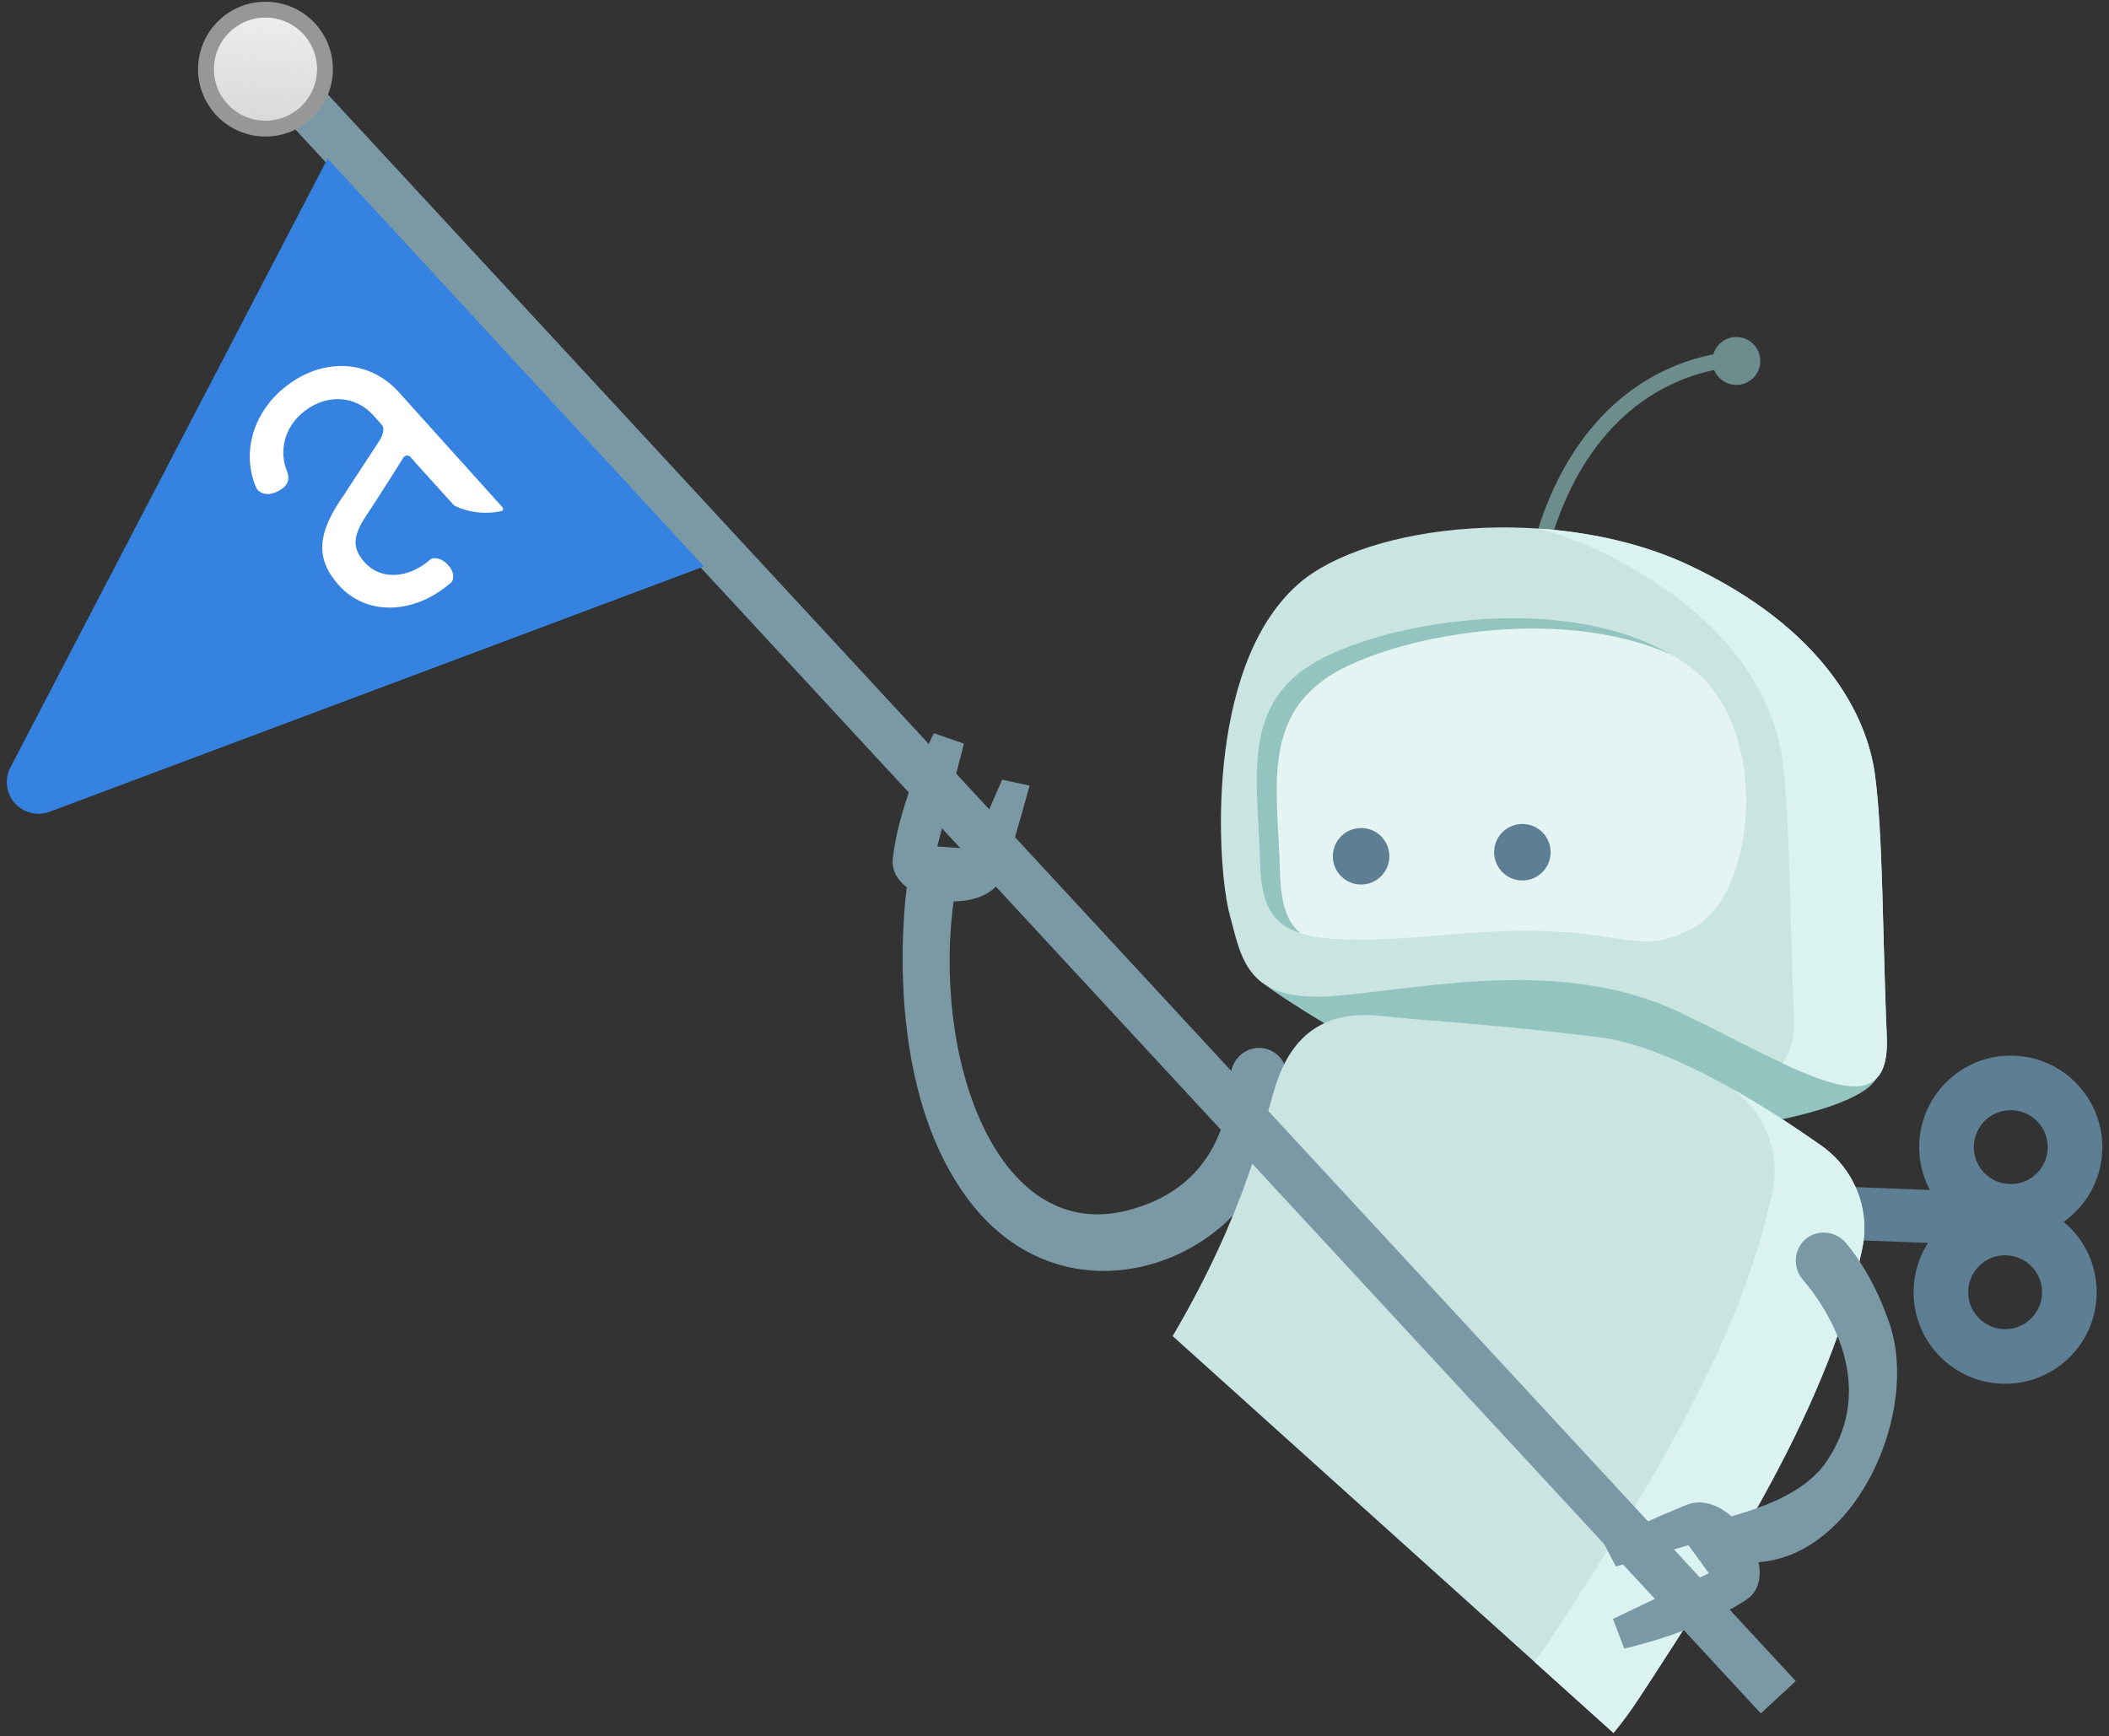 <svg height="219" viewBox="0 0 266 219" width="266" xmlns="http://www.w3.org/2000/svg" xmlns:xlink="http://www.w3.org/1999/xlink"><rect x="0" y="0" width="266" height="219" fill="#333333" stroke="none"/><linearGradient id="a" x1="50%" x2="50%" y1="0%" y2="100%"><stop offset="0" stop-color="#eee"/><stop offset="1" stop-color="#d8d8d8"/></linearGradient><g fill="none" fill-rule="evenodd"><g fill-rule="nonzero" transform="translate(108 36)"><g fill="#7a99a5" transform="matrix(-.07 .998 -.998 -.07 57.188 59.809)"><path d="m48.26 4.796c-.546 1.469-2.008 2.427-3.613 2.355-4.656-.211-14.198.797-17.801 11.866-5.295 16.266 17.875 25.974 37.899 24.476l1.436 6.017s-25.097 2.067-39.512-10.599c-14.415-12.665-6.435-32.306 6.869-36.951 4.714-1.646 8.567-2.021 11.334-1.953 2.52.062 4.245 2.485 3.388 4.789" transform="matrix(-1 0 0 1 85.181 0)"/><path d="m15.257 35s-6.978 1.369-11.256 2.452c-6.005 1.52-4.88 14.38.913 14.106 7.702-.364 16.087-4.07 16.087-4.07l-1.047-3.863-13.169 2.445v-4.374l8.973-3.198z" transform="matrix(-1 0 0 1 21.001 0)"/></g><path d="m153.003 113.15c-1.646 1.978-4.585 2.246-6.562.6-1.979-1.647-2.247-4.585-.601-6.563 1.646-1.977 4.585-2.246 6.563-.599 1.978 1.646 2.247 4.585.6 6.562zm-11.72 14.076c-1.646 1.979-4.584 2.248-6.562.601s-2.246-4.585-.6-6.562c1.647-1.979 4.585-2.248 6.563-.601 1.977 1.646 2.246 4.585.599 6.562zm-.738-24.447c-2.387 2.867-3.147 6.549-2.389 9.928-3.461-.134-6.943 1.281-9.33 4.149-4.081 4.902-3.415 12.185 1.487 16.266s12.184 3.415 16.266-1.487c1.363-1.637 2.194-3.54 2.517-5.5l8.298 6.908c1.418 1.181 3.525.988 4.706-.43 1.18-1.418.987-3.525-.431-4.706l-8.28-6.892c1.852-.676 3.556-1.832 4.909-3.456 4.081-4.903 3.415-12.185-1.487-16.266-4.902-4.081-12.185-3.416-16.266 1.486z" fill="#5d7e93" transform="matrix(-.743 -.669 -.669 .743 330.334 126.803)"/><path d="m54.14 71.453c-1.288 6.122 15.85 25.323 23.23 30.747 7.379 5.423 33.952 11.424 42.578 12.1 8.627.674 3.109-20.559 3.109-20.559s-65.443-38.801-68.917-22.288" fill="#94c4bf" transform="matrix(-.743 -.669 -.669 .743 216.678 83.175)"/><path d="m118.095 162.568c3.69-18.071 9.396-27.525 11.506-32.203 2.83-6.273 1.616-11.31-3.98-15.373-5.597-4.064-10.948-8.527-22.272-16.439-7.388-5.163-21.253-7.556-29.997-8.597-5.005-.596-9.926 1.787-12.476 6.135-10.068 17.175-13.794 40.003-17.027 60.79-.318 2.045-.502 3.93-.582 5.687z" fill="#cae5e1" transform="matrix(-.743 -.669 -.669 .743 236.405 90.747)"/><path d="m95.501 177.467c.103-1.113.233-2.259.422-3.477 3.233-20.787 6.959-43.615 17.027-60.789 2.537-4.328 7.422-6.706 12.403-6.141-4.729-1.06-9.433-1.758-13.19-2.205-5.005-.596-9.926 1.787-12.476 6.135-10.068 17.175-13.794 40.003-17.027 60.789-.318 2.046-.502 3.931-.582 5.688z" fill="#daf2f0" transform="matrix(-.743 -.669 -.669 .743 275.216 105.645)"/><path d="m117.39 25.606c-.69-.62-1.587-.861-2.437-.741-1.191-1.721-3.181-4.089-6.22-6.242-5.031-3.564-14.003-7.171-28.174-4.102-.525.114-.859.631-.746 1.158.046.208.154.386.302.517.224.202.539.296.856.228 10.62-2.3 19.801-1.011 26.548 3.727 2.73 1.917 4.558 4.045 5.677 5.62l-.067.067c-1.113 1.241-1.008 3.149.232 4.262 1.241 1.112 3.149 1.009 4.262-.233 1.112-1.241 1.008-3.149-.233-4.261" fill="#6d8c8c" transform="matrix(.407 -.914 .914 .407 38.583 103.647)"/><path d="m116.702 106.065c-4.88 3.145-9.07 6.995-16.899-1.382-7.828-8.377-18.026-22.848-33.683-27.46-15.655-4.613-29.92-6.445-21.323-15.194 8.597-8.749 17.313-18.539 23.197-23.533 5.885-4.994 17.262-9.278 34.954-3.994 17.693 5.284 33.904 23.271 35.207 34.889 1.773 15.793-16.572 33.531-21.453 36.674" fill="#cae5e1" transform="matrix(-.743 -.669 -.669 .743 204.751 78.596)"/><path d="m82.699 79.099c8.596-8.75 17.313-18.54 23.197-23.534 5.885-4.994 17.262-9.278 34.955-3.994 2.468.737 4.905 1.73 7.279 2.909-5.214-4.087-11.165-7.443-17.294-9.273-17.692-5.284-29.069-1-34.954 3.994-5.884 4.994-14.6 14.784-23.197 23.533-5.869 5.974-1.081 8.723 7.53 11.334.171-1.733.954-3.412 2.484-4.969" fill="#daf2f0" transform="matrix(-.743 -.669 -.669 .743 232.639 89.302)"/><path d="m73.747 36.076c-12.83-1.162-25.435 15.764-22.291 24.248 3.146 8.484 7.083 4.893 21.541 20.381 14.459 15.488 17.954 17.014 24.793 9.805 6.839-7.209 14.433-12.568 11.79-22.403-2.642-9.835-18.543-30.465-35.833-32.031" fill="#e4f4f2" transform="matrix(-.743 -.669 -.669 .743 184.12 70.677)"/><path d="m87.219 59.524c-2.504-9.32-16.916-28.323-33.132-31.621 15.066 4.724 28.014 22.119 30.375 30.907 2.643 9.836-4.95 15.194-11.79 22.403-2.621 2.762-4.752 4.237-7.196 4.139 3.75 1.698 6.402.318 9.953-3.425 6.839-7.209 14.433-12.568 11.79-22.403" fill="#94c4bf" transform="matrix(-.743 -.669 -.669 .743 161.759 62.093)"/><path d="m87.554 71.495c0 1.969-1.597 3.565-3.565 3.565s-3.564-1.596-3.564-3.565c0-1.968 1.596-3.564 3.564-3.564s3.565 1.596 3.565 3.564" fill="#5d7e93" transform="matrix(-.743 -.669 -.669 .743 194.246 74.564)"/><path d="m67.215 72.01c0 1.969-1.595 3.565-3.564 3.565s-3.565-1.596-3.565-3.565c0-1.968 1.596-3.564 3.565-3.564s3.564 1.596 3.564 3.564" fill="#5d7e93" transform="matrix(-.743 -.669 -.669 .743 159.136 61.086)"/><g fill="#7a99a5" transform="translate(89 118)"><path d="m39.225 11.725c-4.656-.211-16.27.651-19.873 11.72-3.172 9.744 8.894 23.239 1.895 20.04-17.457-7.978-6.435-32.306 6.869-36.951 4.714-1.646 8.567-2.021 11.334-1.953 2.52.062 4.245 2.485 3.388 4.789-.546 1.469-2.008 2.427-3.613 2.355z" transform="matrix(-.616 -.788 -.788 .616 63.797 31.116)"/><path d="m18.628 36.081s-6.978 1.369-11.256 2.452c-6.005 1.52-4.88 14.38.913 14.106 7.702-.364 16.087-4.07 16.087-4.07l-1.047-3.863-13.169 2.445v-4.374l8.973-3.198z" transform="matrix(-.809 .588 .588 .809 -.982 .319)"/></g></g><path d="m34.148 18.957 193 188" stroke="#7a99a5" stroke-linecap="square" stroke-width="6" transform="matrix(.999 .052 -.052 .999 6.091 -6.683)"/><g fill-rule="nonzero"><path d="m-.853 32.193h70l-33.212 81.634c-.833 2.046-3.166 3.03-5.212 2.198-1.052-.428-1.872-1.282-2.256-2.351z" fill="#3682e0" transform="matrix(.678 .735 -.735 .678 65.563 -1.196)"/><path d="m57.198 74.694v-19.474c0-5.843-4.645-10.084-11.046-10.084-4.875 0-9.06 2.851-10.423 7.138-.057.543.083 1.527 1.66 2.02 1.73.538 2.368-.363 2.6-.957.897-2.611 3.317-4.3 6.164-4.3 3.879 0 6.696 2.626 6.696 6.242v1.55c0 .725-.957 1.198-1.86 1.4l-7.702 2.036c-5.764 1.328-8.01 3.588-8.01 8.06 0 5.197 4.621 9.124 10.767 9.17.083.001.164-.014.24-.047.287-.126.943-.553.943-1.836 0-1.281-.654-1.795-.941-1.959-.08-.045-.166-.065-.256-.066-3.718-.048-6.404-2.245-6.404-5.262 0-2.787 1.508-3.643 4.68-4.411 0 0 5.58-1.483 7.778-2.149.373-.112.743.173.736.566l-.019 1.234.016 6.849c0 .083.017.166.048.242.78 1.853 2.117 3.356 3.869 4.369.375.194.464-.127.464-.333" fill="#fff" transform="matrix(.743 -.669 .669 .743 -29.152 46.688)"/><circle cx="33.469" cy="8.728" fill="url(#a)" r="7.5" stroke="#979797" stroke-width="2" transform="matrix(.999 .052 -.052 .999 .503 -1.74)"/></g></g></svg>